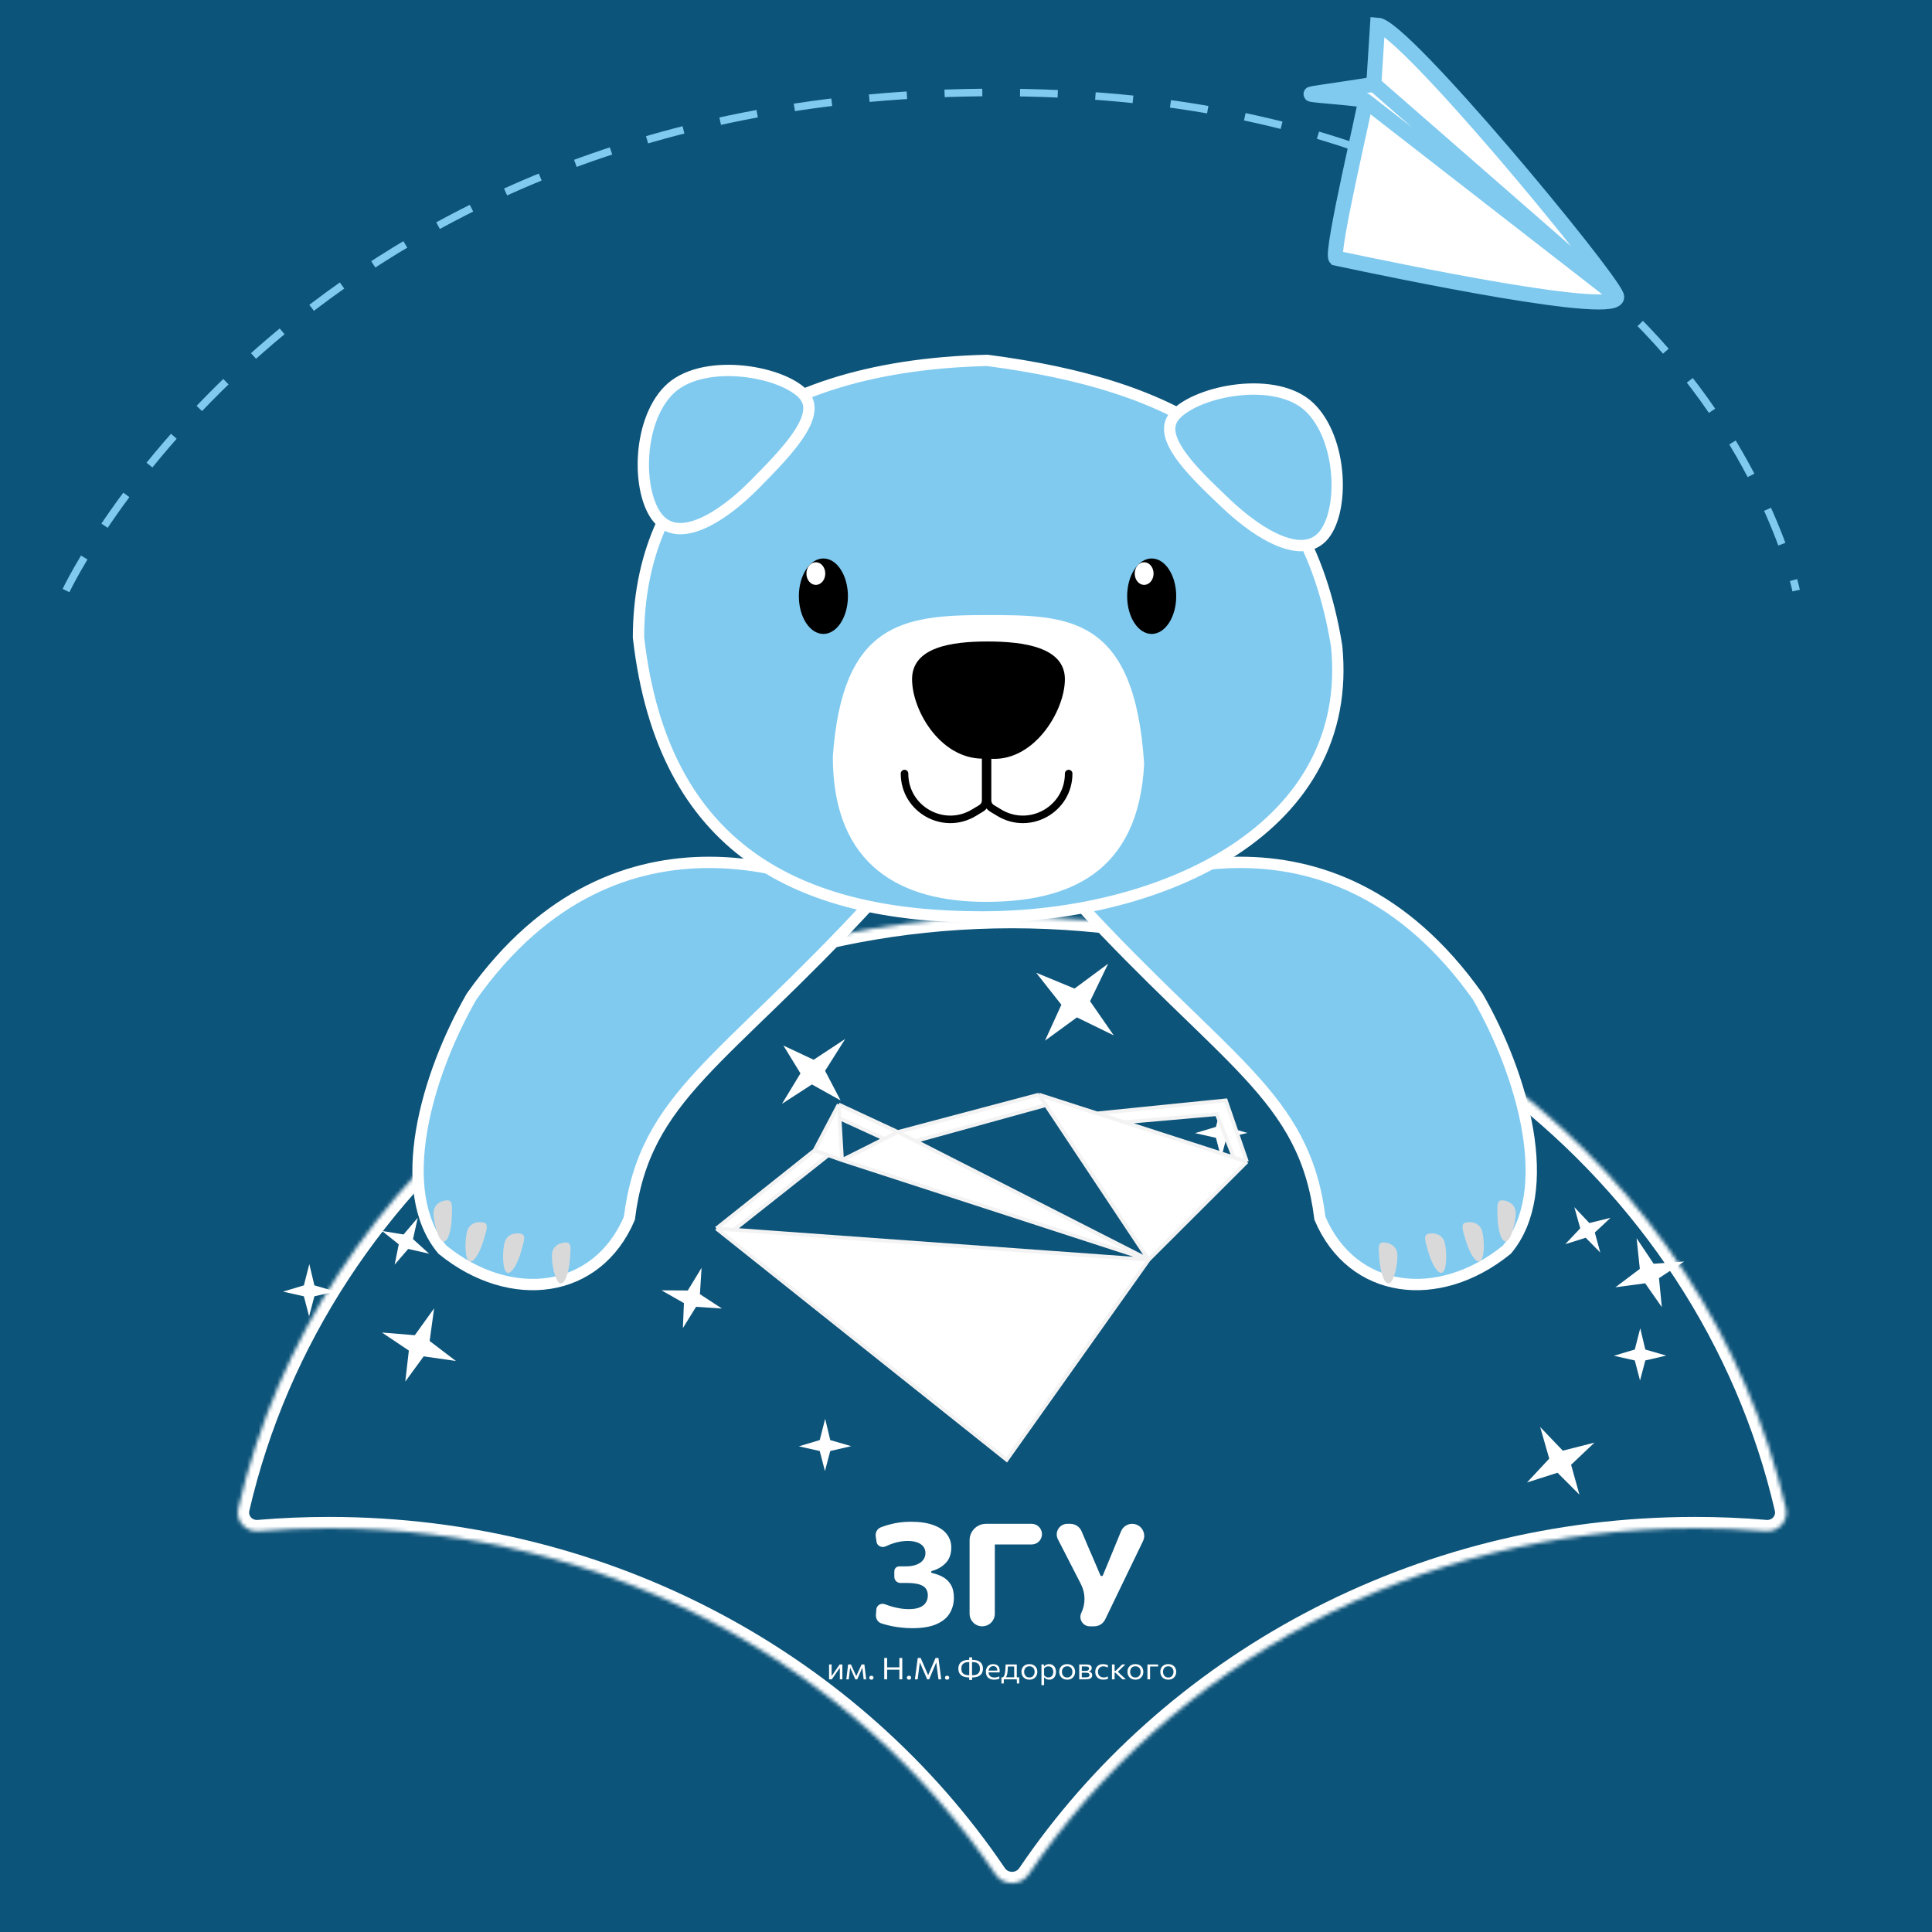 <svg width="512" height="512" viewBox="0 0 512 512" fill="none" xmlns="http://www.w3.org/2000/svg">
<g clip-path="url(#clip0_55_1329)">
<rect width="512" height="512" fill="#0D547A"/>
<g filter="url(#filter0_d_55_1329)">
<mask id="path-1-inside-1_55_1329" fill="white">
<path d="M268.21 239C368.608 239 452.55 306.099 473.293 395.779C474.055 399.073 471.29 402.066 467.922 401.783C461.757 401.265 455.516 401 449.21 401C375.113 401 309.979 437.549 272.599 492.75C270.518 495.824 265.903 495.824 263.821 492.75C226.442 437.549 161.307 401 87.21 401C80.904 401 74.664 401.265 68.499 401.783C65.131 402.066 62.366 399.073 63.128 395.779C83.871 306.099 167.812 239 268.21 239Z"/>
</mask>
<path d="M268.21 239C368.608 239 452.55 306.099 473.293 395.779C474.055 399.073 471.29 402.066 467.922 401.783C461.757 401.265 455.516 401 449.21 401C375.113 401 309.979 437.549 272.599 492.75C270.518 495.824 265.903 495.824 263.821 492.75C226.442 437.549 161.307 401 87.21 401C80.904 401 74.664 401.265 68.499 401.783C65.131 402.066 62.366 399.073 63.128 395.779C83.871 306.099 167.812 239 268.21 239Z" fill="#0D547A"/>
<path d="M268.21 239V236V239ZM449.21 401V398V401ZM87.21 401V398H87.21L87.21 401ZM68.499 401.783L68.751 404.772L68.499 401.783ZM272.599 492.75L275.083 494.432L272.599 492.75ZM263.821 492.75L261.337 494.432L263.821 492.75ZM473.293 395.779L470.371 396.455L473.293 395.779ZM467.922 401.783L468.173 398.794L467.922 401.783ZM268.21 239V242C367.277 242 449.957 308.198 470.371 396.455L473.293 395.779L476.216 395.103C455.144 304 369.939 236 268.21 236V239ZM467.922 401.783L468.173 398.794C461.925 398.268 455.6 398 449.21 398V401V404C455.432 404 461.589 404.261 467.671 404.772L467.922 401.783ZM449.21 401V398C374.117 398 308.052 435.043 270.115 491.067L272.599 492.75L275.083 494.432C311.905 440.055 376.109 404 449.21 404V401ZM263.821 492.75L266.305 491.067C228.368 435.043 162.303 398 87.21 398V401V404C160.311 404 224.515 440.054 261.337 494.432L263.821 492.75ZM87.21 401L87.21 398C80.82 398 74.496 398.268 68.248 398.794L68.499 401.783L68.751 404.772C74.832 404.261 80.988 404 87.21 404L87.21 401ZM63.128 395.779L66.051 396.455C86.465 308.198 169.143 242 268.21 242L268.21 239V236C166.481 236 81.277 304 60.205 395.103L63.128 395.779ZM68.499 401.783L68.248 398.794C66.76 398.919 65.78 397.626 66.051 396.455L63.128 395.779L60.205 395.103C58.952 400.52 63.502 405.214 68.751 404.772L68.499 401.783ZM272.599 492.75L270.115 491.067C269.224 492.384 267.197 492.384 266.305 491.067L263.821 492.75L261.337 494.432C264.608 499.263 271.812 499.263 275.083 494.432L272.599 492.75ZM473.293 395.779L470.371 396.455C470.641 397.626 469.661 398.919 468.173 398.794L467.922 401.783L467.671 404.772C472.92 405.214 477.469 400.52 476.216 395.103L473.293 395.779Z" fill="white" mask="url(#path-1-inside-1_55_1329)"/>
</g>
<path d="M370.884 340.071C379.89 341.49 390.194 338.596 399.337 331.173C405.778 323.465 406.939 312.033 404.862 299.672C402.787 287.328 397.53 274.391 391.621 264.105C371.971 236.352 348.694 228.523 328.629 228.538C309.896 228.552 293.857 235.41 286.103 239.587C295.598 249.865 303.971 258.137 311.274 265.229C318.89 272.626 325.39 278.786 330.746 284.579C341.483 296.192 347.768 306.488 349.798 322.871C354.109 332.975 361.937 338.661 370.884 340.071Z" fill="#80CAF0" stroke="white" stroke-width="3"/>
<path d="M145.701 340.071C136.695 341.49 126.391 338.596 117.248 331.173C110.808 323.465 109.646 312.033 111.724 299.672C113.798 287.328 119.055 274.391 124.964 264.105C144.614 236.352 167.892 228.523 187.956 228.538C206.689 228.552 222.728 235.41 230.482 239.587C220.987 249.865 212.614 258.137 205.312 265.229C197.695 272.626 191.196 278.786 185.84 284.579C175.103 296.192 168.817 306.488 166.788 322.871C162.476 332.975 154.648 338.661 145.701 340.071Z" fill="#80CAF0" stroke="white" stroke-width="3"/>
<path d="M261.63 95.503C286.48 98.744 307.519 104.822 323.382 116.459C339.201 128.063 350.018 145.303 354.219 171.193C356.635 195.264 345.342 213.127 327.333 225.062C309.25 237.045 284.436 243 260.208 243C235.921 243 214.785 238.522 198.944 227.096C183.173 215.72 172.433 197.298 169.208 168.918C169.227 148.08 176.58 130.176 191.682 117.266C206.819 104.326 229.906 96.264 261.63 95.503Z" fill="#80CAF0" stroke="white" stroke-width="3"/>
<path d="M303.207 202.5C301.707 231.5 283.023 239 261.207 239C239.392 239 220.707 230 220.708 200.5C223.207 165 239.392 163 261.207 163C283.023 163 300.707 163 303.207 202.5Z" fill="white"/>
<path d="M282.208 180C282.208 188.56 273.708 202.5 261.708 201C249.708 202 241.708 188.56 241.708 180C241.708 171.439 252.319 170 261.708 170C271.096 170 282.208 171.439 282.208 180Z" fill="black"/>
<path d="M283.208 205V205C283.208 214.443 272.89 220.261 264.809 215.375L262.902 214.222C262.161 213.774 261.708 212.97 261.708 212.104V201" stroke="black" stroke-width="2" stroke-linecap="round"/>
<path d="M239.708 205V205C239.708 214.443 250.025 220.261 258.106 215.375L260.013 214.222C260.754 213.774 261.208 212.97 261.208 212.104V201" stroke="black" stroke-width="2" stroke-linecap="round"/>
<path d="M117.565 329.006C118.946 329.042 119.652 325.239 119.717 322.755C119.783 320.27 120.059 318.133 118.679 318.097C117.299 318.061 114.972 318.894 114.907 321.378C114.841 323.863 116.185 328.97 117.565 329.006Z" fill="#D9D9D9"/>
<path d="M148.558 340.118C149.935 340.222 150.826 336.457 151.012 333.979C151.198 331.501 151.579 329.38 150.202 329.276C148.825 329.173 146.46 329.892 146.274 332.37C146.088 334.848 147.181 340.015 148.558 340.118Z" fill="#D9D9D9"/>
<path d="M134.461 337.301C135.791 337.672 137.401 334.154 138.069 331.76C138.737 329.367 139.525 327.361 138.195 326.99C136.865 326.619 134.405 326.861 133.737 329.255C133.07 331.649 133.131 336.93 134.461 337.301Z" fill="#D9D9D9"/>
<path d="M124.453 334.298C125.779 334.683 127.426 331.183 128.118 328.796C128.811 326.409 129.62 324.411 128.294 324.027C126.968 323.642 124.506 323.859 123.813 326.246C123.12 328.633 123.127 333.913 124.453 334.298Z" fill="#D9D9D9"/>
<path d="M399.021 329.006C397.64 329.042 396.934 325.239 396.869 322.755C396.803 320.27 396.527 318.133 397.907 318.097C399.287 318.061 401.614 318.894 401.679 321.378C401.745 323.863 400.401 328.97 399.021 329.006Z" fill="#D9D9D9"/>
<path d="M368.027 340.118C366.651 340.222 365.76 336.457 365.573 333.979C365.387 331.501 365.007 329.38 366.384 329.276C367.761 329.173 370.125 329.892 370.311 332.37C370.498 334.848 369.404 340.015 368.027 340.118Z" fill="#D9D9D9"/>
<path d="M382.124 337.301C380.794 337.672 379.184 334.154 378.516 331.76C377.849 329.367 377.061 327.361 378.391 326.99C379.721 326.619 382.18 326.861 382.848 329.255C383.516 331.649 383.454 336.93 382.124 337.301Z" fill="#D9D9D9"/>
<path d="M392.133 334.298C390.807 334.683 389.16 331.183 388.468 328.796C387.775 326.409 386.966 324.411 388.292 324.027C389.618 323.642 392.08 323.859 392.773 326.246C393.465 328.633 393.459 333.913 392.133 334.298Z" fill="#D9D9D9"/>
<path d="M350.433 142.244C347.797 145.018 344.005 145.245 339.322 143.405C334.64 141.567 329.487 137.789 324.791 133.327C319.991 128.765 315.201 124.19 312.384 119.939C310.979 117.819 310.162 115.918 310.003 114.252C309.852 112.667 310.283 111.205 311.608 109.811C313.026 108.318 315.367 106.874 318.333 105.703C321.277 104.541 324.736 103.687 328.294 103.312C335.494 102.554 342.699 103.788 346.988 107.864C351.376 112.034 353.798 119.028 354.28 125.959C354.52 129.399 354.275 132.747 353.594 135.615C352.909 138.505 351.809 140.796 350.433 142.244Z" fill="#80CAF0" stroke="white" stroke-width="3"/>
<path d="M174.908 137.931C177.637 140.614 181.434 140.712 186.053 138.714C190.669 136.717 195.69 132.767 200.232 128.147C204.875 123.425 209.506 118.69 212.177 114.345C213.509 112.179 214.261 110.252 214.363 108.581C214.461 106.992 213.98 105.545 212.608 104.196C211.141 102.754 208.751 101.39 205.747 100.32C202.765 99.258 199.279 98.523 195.71 98.269C188.489 97.757 181.331 99.235 177.183 103.454C172.939 107.77 170.756 114.843 170.509 121.787C170.387 125.233 170.746 128.57 171.524 131.414C172.307 134.279 173.484 136.531 174.908 137.931Z" fill="#80CAF0" stroke="white" stroke-width="3"/>
<ellipse cx="218.208" cy="158" rx="6.5" ry="10" fill="black"/>
<ellipse cx="305.208" cy="158" rx="6.5" ry="10" fill="black"/>
<ellipse cx="303.208" cy="152" rx="2.5" ry="3" fill="white"/>
<ellipse cx="216.208" cy="152" rx="2.5" ry="3" fill="white"/>
<path d="M218.655 283.776L222.76 291.623L215.162 287.387L207.234 292.53L212.13 284.454L207.608 277.082L215.622 280.843L223.985 275.342L218.655 283.776Z" fill="white"/>
<path d="M325.023 298.637L330.574 300.244L325.023 301.535L323.622 306.849L322.238 301.535L316.708 300.292L322.238 298.637L323.681 293L325.023 298.637Z" fill="white"/>
<path d="M288.88 265.334L295.154 274.386L285.394 269.62L276.93 275.792L281.275 266.269L274.593 257.782L284.761 261.984L293.674 255.387L288.88 265.334Z" fill="white"/>
<path d="M185.487 342.97L191.331 346.784L184.465 346.317L180.972 351.96L181.248 345.335L175.3 341.949L182.271 341.988L185.925 335.988L185.487 342.97Z" fill="white"/>
<path d="M421.194 324.118L426.805 322.735L422.643 326.628L424.087 331.931L420.231 328.021L414.82 329.709L418.782 325.511L417.214 319.907L421.194 324.118Z" fill="white"/>
<path d="M436.023 357.637L441.574 359.244L436.023 360.535L434.622 365.849L433.238 360.535L427.708 359.292L433.238 357.637L434.681 352L436.023 357.637Z" fill="white"/>
<path d="M438.235 334.908L446.325 334.314L439.65 338.722L440.401 346.399L435.985 340.082L428.101 341.146L434.57 336.268L433.718 328.146L438.235 334.908Z" fill="white"/>
<path d="M113.862 355.376L120.82 360.677L112.281 359.443L107.403 366.13L108.349 357.914L101.221 353.134L109.93 353.847L115.043 346.731L113.862 355.376Z" fill="white"/>
<path d="M109.448 328.373L113.733 332.249L108.178 330.978L104.59 335.141L105.674 329.758L101.248 326.217L106.944 327.152L110.711 322.718L109.448 328.373Z" fill="white"/>
<path d="M83.315 340.637L88.866 342.244L83.315 343.535L81.914 348.85L80.53 343.535L75 342.292L80.53 340.637L81.974 335L83.315 340.637Z" fill="white"/>
<path d="M414.161 384.44L422.546 382.313L416.356 388.183L418.57 396.105L412.76 390.291L404.678 392.873L410.565 386.549L408.162 378.178L414.161 384.44Z" fill="white"/>
<path fill-rule="evenodd" clip-rule="evenodd" d="M189.847 325.56L194.528 325.899L304.412 333.848L266.779 386.858L189.847 325.56Z" fill="white"/>
<path fill-rule="evenodd" clip-rule="evenodd" d="M194.528 325.899L189.847 325.56L215.874 304.857L219.508 306.147L194.528 325.899Z" fill="white"/>
<path fill-rule="evenodd" clip-rule="evenodd" d="M219.508 306.147L215.874 304.857L222.27 292.707L222.486 296.356L223.142 307.436L219.508 306.147Z" fill="white"/>
<path fill-rule="evenodd" clip-rule="evenodd" d="M223.142 307.436L234.363 301.795L237.934 300L242.635 302.393L304.412 333.848L223.142 307.436Z" fill="white"/>
<path fill-rule="evenodd" clip-rule="evenodd" d="M275.331 290.092L290.762 295.069L298.005 297.405L326.978 306.748L330.442 307.866L304.412 333.848L277.174 292.866L275.331 290.092Z" fill="white"/>
<path fill-rule="evenodd" clip-rule="evenodd" d="M222.486 296.356L222.27 292.707L237.934 300L234.363 301.795L222.486 296.356Z" fill="white"/>
<path fill-rule="evenodd" clip-rule="evenodd" d="M242.635 302.393L237.934 300L275.331 290.092L277.174 292.866L242.635 302.393Z" fill="white"/>
<path fill-rule="evenodd" clip-rule="evenodd" d="M298.005 297.405L290.762 295.069L324.847 291.622L330.442 307.866L326.978 306.748L322.471 295.263L298.005 297.405Z" fill="white"/>
<path d="M189.847 325.56L194.528 325.899M189.847 325.56L266.779 386.858L304.412 333.848M189.847 325.56L215.874 304.857M194.528 325.899L304.412 333.848M194.528 325.899L219.508 306.147M304.412 333.848L242.635 302.393M304.412 333.848L223.142 307.436M304.412 333.848L330.442 307.866M304.412 333.848L277.174 292.866M215.874 304.857L219.508 306.147M215.874 304.857L222.27 292.707M219.508 306.147L223.142 307.436M222.27 292.707L222.486 296.356M222.27 292.707L237.934 300M222.486 296.356L223.142 307.436M222.486 296.356L234.363 301.795M223.142 307.436L234.363 301.795M234.363 301.795L237.934 300M237.934 300L242.635 302.393M237.934 300L275.331 290.092M242.635 302.393L277.174 292.866M275.331 290.092L290.762 295.069M275.331 290.092L277.174 292.866M290.762 295.069L298.005 297.405M290.762 295.069L324.847 291.622L330.442 307.866M298.005 297.405L326.978 306.748M298.005 297.405L322.471 295.263L326.978 306.748M326.978 306.748L330.442 307.866" stroke="#F3F3F3"/>
<path d="M218.681 376L220.023 381.636L225.574 383.244L220.023 384.535L218.621 389.849L217.237 384.535L211.707 383.291L217.237 381.636L218.681 376Z" fill="white"/>
<path d="M241.697 431.484C240.816 431.484 239.909 431.434 238.974 431.332C238.039 431.243 237.138 431.11 236.271 430.932C235.404 430.742 234.598 430.532 233.853 430.304C233.753 430.272 233.656 430.241 233.56 430.209C232.595 429.889 232.054 428.918 232.131 427.904L232.236 426.513C232.32 425.408 233.493 424.734 234.524 425.142C235.242 425.421 235.96 425.656 236.678 425.847C237.396 426.037 238.1 426.183 238.791 426.285C239.495 426.386 240.166 426.437 240.803 426.437C242.049 426.437 243.038 426.279 243.769 425.961C244.515 425.644 245.05 425.212 245.375 424.666C245.713 424.12 245.883 423.511 245.883 422.838C245.883 421.631 245.429 420.774 244.521 420.266C243.614 419.759 242.266 419.505 240.478 419.505C239.787 419.505 239.17 419.505 238.628 419.505C237.731 419.505 237.003 418.777 237.003 417.879V416.406C237.003 415.687 237.585 415.105 238.303 415.105C238.764 415.105 239.306 415.105 239.929 415.105C241.162 415.105 242.164 414.946 242.936 414.629C243.722 414.311 244.305 413.886 244.684 413.353C245.063 412.82 245.253 412.235 245.253 411.601C245.253 410.851 245.043 410.242 244.623 409.772C244.217 409.29 243.654 408.934 242.936 408.706C242.232 408.477 241.426 408.363 240.518 408.363C239.936 408.363 239.333 408.414 238.71 408.515C238.1 408.604 237.463 408.756 236.8 408.972C236.136 409.175 235.452 409.448 234.747 409.791C233.727 410.279 232.447 409.712 232.286 408.593L232.082 407.176C231.937 406.171 232.427 405.17 233.366 404.786C233.479 404.74 233.594 404.694 233.711 404.649C234.415 404.382 235.174 404.147 235.987 403.944C236.8 403.728 237.66 403.563 238.567 403.449C239.475 403.335 240.41 403.278 241.372 403.278C243.756 403.278 245.741 403.57 247.326 404.154C248.924 404.725 250.116 405.525 250.902 406.553C251.701 407.582 252.101 408.763 252.101 410.096C252.101 411.848 251.593 413.239 250.577 414.267C249.609 415.246 248.415 415.926 246.993 416.307C246.867 416.341 246.777 416.454 246.777 416.585C246.777 416.721 246.873 416.837 247.006 416.866C248.027 417.085 248.96 417.425 249.805 417.886C250.712 418.368 251.437 419.06 251.979 419.962C252.521 420.85 252.792 422.006 252.792 423.428C252.792 424.875 252.44 426.215 251.735 427.447C251.044 428.666 249.886 429.643 248.26 430.38C246.648 431.116 244.46 431.484 241.697 431.484Z" fill="white"/>
<path d="M260.294 430.989C258.448 430.989 256.951 429.493 256.951 427.646C256.951 427.343 256.951 427.041 256.951 426.742C256.951 425.371 256.951 423.834 256.951 422.133V412.915C256.951 411.163 256.951 409.582 256.951 408.172C256.951 405.774 258.895 403.83 261.294 403.83H273.401C274.91 403.83 276.134 405.054 276.134 406.563C276.134 408.072 274.91 409.296 273.401 409.296C272.816 409.296 272.216 409.296 271.602 409.296C270.004 409.296 268.121 409.296 265.953 409.296H262.642C261.862 409.296 261.386 408.439 261.798 407.776C262.326 406.927 263.637 407.302 263.637 408.302C263.637 408.59 263.637 408.877 263.637 409.163C263.637 410.572 263.637 412.153 263.637 413.905V422.133C263.637 423.834 263.637 425.371 263.637 426.742C263.637 427.041 263.637 427.343 263.637 427.646C263.637 429.493 262.14 430.989 260.294 430.989Z" fill="white"/>
<path d="M288.795 430.989C286.971 430.989 285.777 429.074 286.564 427.428C287.717 425.015 287.678 422.203 286.459 419.823L282.256 411.62C281.592 410.325 280.956 409.087 280.346 407.906C279.414 406.039 280.759 403.83 282.846 403.83H283.638C284.945 403.83 286.128 404.608 286.637 405.811C286.731 406.034 286.822 406.25 286.91 406.458C287.248 407.233 287.553 407.956 287.824 408.629C288.109 409.29 288.393 409.956 288.677 410.629C288.962 411.289 289.274 412.007 289.612 412.781L291.61 417.453C291.668 417.589 291.801 417.676 291.947 417.676C292.096 417.676 292.23 417.587 292.287 417.449L294.184 412.858C294.523 412.058 294.828 411.321 295.099 410.648C295.383 409.963 295.661 409.283 295.932 408.61C296.216 407.925 296.514 407.201 296.826 406.439C296.915 406.226 297.008 406.006 297.104 405.778C297.6 404.598 298.756 403.83 300.037 403.83C302.392 403.83 303.933 406.297 302.907 408.416C302.817 408.601 302.728 408.786 302.638 408.972C301.798 410.737 301.012 412.362 300.281 413.848L296.135 422.419C295.512 423.739 294.828 425.161 294.083 426.685C293.666 427.545 293.261 428.38 292.867 429.19C292.331 430.291 291.213 430.989 289.988 430.989H288.795Z" fill="white"/>
<path d="M219.71 445.041C219.71 444.747 219.71 444.466 219.71 444.196C219.71 443.926 219.71 443.628 219.71 443.303V442.906C219.71 442.671 219.71 442.454 219.71 442.255C219.71 442.054 219.71 441.861 219.71 441.676C219.71 441.488 219.71 441.298 219.71 441.105L220.388 441.081C220.388 441.269 220.388 441.454 220.388 441.636C220.388 441.819 220.388 442.008 220.388 442.204C220.388 442.397 220.388 442.607 220.388 442.835V444.089H220.447L221.349 442.783C221.544 442.503 221.738 442.221 221.933 441.938C222.128 441.655 222.321 441.377 222.513 441.105H223.237C223.237 441.298 223.237 441.488 223.237 441.676C223.237 441.861 223.237 442.054 223.237 442.255C223.237 442.454 223.237 442.671 223.237 442.906V443.303C223.237 443.628 223.237 443.926 223.237 444.196C223.237 444.466 223.237 444.747 223.237 445.041H222.564C222.564 444.753 222.564 444.475 222.564 444.208C222.564 443.938 222.564 443.643 222.564 443.323V442.053H222.505L221.611 443.343C221.414 443.628 221.218 443.913 221.023 444.196C220.828 444.479 220.633 444.76 220.439 445.041H219.71Z" fill="white"/>
<path d="M224.285 445.041C224.318 444.753 224.352 444.471 224.386 444.196C224.42 443.918 224.453 443.643 224.484 443.37L224.547 442.831C224.584 442.542 224.619 442.254 224.653 441.966C224.687 441.677 224.721 441.39 224.755 441.105H225.517C225.632 441.359 225.748 441.615 225.864 441.875C225.982 442.134 226.099 442.389 226.215 442.64L226.892 444.132H226.956L227.629 442.64C227.745 442.381 227.86 442.125 227.976 441.871C228.092 441.614 228.208 441.359 228.323 441.105H229.073C229.107 441.385 229.14 441.673 229.174 441.97C229.211 442.263 229.246 442.552 229.28 442.835L229.344 443.378C229.375 443.643 229.407 443.915 229.441 444.196C229.475 444.476 229.509 444.758 229.543 445.041H228.878C228.844 444.739 228.809 444.435 228.772 444.128C228.738 443.819 228.703 443.513 228.666 443.212L228.535 442.053H228.471L227.934 443.291C227.81 443.582 227.684 443.873 227.557 444.164C227.43 444.455 227.303 444.747 227.176 445.041H226.672C226.542 444.747 226.413 444.456 226.283 444.168C226.156 443.877 226.029 443.589 225.902 443.303L225.347 442.053H225.284L225.148 443.2C225.112 443.507 225.075 443.813 225.038 444.12C225.004 444.427 224.969 444.734 224.932 445.041H224.285Z" fill="white"/>
<path d="M230.926 445.128C230.81 445.128 230.71 445.106 230.626 445.061C230.544 445.016 230.48 444.955 230.435 444.878C230.39 444.801 230.367 444.712 230.367 444.608C230.367 444.452 230.418 444.328 230.52 444.235C230.621 444.143 230.757 444.097 230.926 444.097C231.045 444.097 231.145 444.118 231.227 444.16C231.309 444.202 231.372 444.262 231.417 444.339C231.465 444.415 231.489 444.505 231.489 444.608C231.489 444.762 231.438 444.887 231.337 444.985C231.238 445.081 231.101 445.128 230.926 445.128Z" fill="white"/>
<path d="M238.345 445.041C238.345 444.726 238.345 444.423 238.345 444.132C238.345 443.841 238.345 443.521 238.345 443.172V441.275C238.345 440.918 238.345 440.593 238.345 440.299C238.345 440.003 238.345 439.697 238.345 439.383H239.111C239.111 439.697 239.111 440.003 239.111 440.299C239.111 440.593 239.111 440.918 239.111 441.275V443.172C239.111 443.521 239.111 443.841 239.111 444.132C239.111 444.423 239.111 444.726 239.111 445.041H238.345ZM234.332 445.041C234.332 444.726 234.332 444.423 234.332 444.132C234.332 443.841 234.332 443.521 234.332 443.172V441.275C234.332 440.918 234.332 440.593 234.332 440.299C234.332 440.003 234.332 439.697 234.332 439.383H235.098C235.098 439.697 235.098 440.003 235.098 440.299C235.098 440.593 235.098 440.918 235.098 441.275V443.172C235.098 443.521 235.098 443.841 235.098 444.132C235.098 444.423 235.098 444.726 235.098 445.041H234.332ZM234.831 442.486V441.867H238.637V442.486H234.831Z" fill="white"/>
<path d="M240.89 445.128C240.774 445.128 240.674 445.106 240.589 445.061C240.507 445.016 240.444 444.955 240.399 444.878C240.353 444.801 240.331 444.712 240.331 444.608C240.331 444.452 240.382 444.328 240.483 444.235C240.585 444.143 240.72 444.097 240.89 444.097C241.008 444.097 241.108 444.118 241.19 444.16C241.272 444.202 241.336 444.262 241.381 444.339C241.429 444.415 241.453 444.505 241.453 444.608C241.453 444.762 241.402 444.887 241.3 444.985C241.201 445.081 241.065 445.128 240.89 445.128Z" fill="white"/>
<path d="M242.459 445.041C242.498 444.734 242.538 444.431 242.577 444.132C242.62 443.833 242.663 443.508 242.709 443.156L242.958 441.291C243.003 440.945 243.046 440.622 243.085 440.323C243.125 440.024 243.167 439.711 243.212 439.383H243.983C244.158 439.785 244.327 440.174 244.491 440.549C244.655 440.922 244.817 441.294 244.978 441.664L245.934 443.862H245.994L246.942 441.668C247.103 441.293 247.264 440.92 247.425 440.549C247.585 440.179 247.752 439.79 247.924 439.383H248.695C248.737 439.705 248.776 440.016 248.813 440.315C248.853 440.614 248.896 440.938 248.944 441.287L249.19 443.172C249.235 443.516 249.277 443.836 249.317 444.132C249.356 444.426 249.396 444.729 249.435 445.041H248.703C248.638 444.538 248.576 444.061 248.517 443.608C248.458 443.156 248.403 442.734 248.352 442.343L248.132 440.652H248.077L247.31 442.474C247.124 442.915 246.938 443.359 246.751 443.803C246.565 444.245 246.392 444.657 246.231 445.041H245.71C245.608 444.8 245.496 444.536 245.371 444.247C245.247 443.959 245.119 443.664 244.986 443.362C244.856 443.061 244.729 442.769 244.605 442.486L243.813 440.652H243.758L243.538 442.339C243.488 442.733 243.432 443.156 243.373 443.608C243.317 444.061 243.256 444.538 243.191 445.041H242.459Z" fill="white"/>
<path d="M250.994 445.128C250.878 445.128 250.778 445.106 250.693 445.061C250.611 445.016 250.548 444.955 250.503 444.878C250.457 444.801 250.435 444.712 250.435 444.608C250.435 444.452 250.486 444.328 250.587 444.235C250.689 444.143 250.824 444.097 250.994 444.097C251.112 444.097 251.212 444.118 251.294 444.16C251.376 444.202 251.44 444.262 251.485 444.339C251.533 444.415 251.557 444.505 251.557 444.608C251.557 444.762 251.506 444.887 251.404 444.985C251.306 445.081 251.169 445.128 250.994 445.128Z" fill="white"/>
<path d="M257.278 444.545L257.287 443.966H257.57C258.067 443.966 258.471 443.899 258.781 443.767C259.094 443.635 259.326 443.441 259.475 443.184C259.625 442.925 259.7 442.603 259.7 442.22C259.7 441.831 259.626 441.507 259.479 441.248C259.333 440.986 259.106 440.789 258.798 440.656C258.493 440.524 258.098 440.458 257.613 440.458H257.329L257.32 439.879H257.621C258.307 439.879 258.86 439.978 259.281 440.176C259.701 440.375 260.007 440.65 260.199 441.002C260.394 441.351 260.491 441.757 260.491 442.22C260.491 442.664 260.395 443.062 260.203 443.414C260.014 443.763 259.705 444.04 259.276 444.243C258.85 444.444 258.279 444.545 257.562 444.545H257.278ZM256.901 444.545C256.362 444.545 255.906 444.487 255.534 444.37C255.161 444.254 254.859 444.091 254.628 443.882C254.399 443.671 254.233 443.425 254.128 443.144C254.024 442.861 253.972 442.553 253.972 442.22C253.972 441.757 254.068 441.351 254.26 441.002C254.452 440.65 254.758 440.375 255.178 440.176C255.602 439.978 256.156 439.879 256.842 439.879H257.138L257.13 440.458H256.846C256.366 440.458 255.973 440.524 255.665 440.656C255.358 440.789 255.13 440.986 254.984 441.248C254.837 441.507 254.763 441.831 254.763 442.22C254.763 442.603 254.837 442.925 254.984 443.184C255.133 443.441 255.365 443.635 255.678 443.767C255.991 443.899 256.395 443.966 256.889 443.966H257.172L257.181 444.545H256.901ZM256.846 445.208C256.846 445.062 256.846 444.924 256.846 444.795C256.846 444.665 256.846 444.533 256.846 444.398L256.863 444.382C256.863 444.2 256.863 444.013 256.863 443.823C256.863 443.63 256.863 443.429 256.863 443.22V441.204C256.863 440.995 256.863 440.795 256.863 440.605C256.863 440.412 256.863 440.224 256.863 440.041L256.846 440.026C256.846 439.891 256.846 439.758 256.846 439.629C256.846 439.496 256.846 439.359 256.846 439.216H257.613C257.613 439.359 257.613 439.496 257.613 439.629C257.613 439.758 257.613 439.891 257.613 440.026L257.596 440.041C257.596 440.224 257.596 440.412 257.596 440.605C257.596 440.795 257.596 440.995 257.596 441.204V443.22C257.596 443.429 257.596 443.628 257.596 443.819C257.596 444.009 257.596 444.197 257.596 444.382L257.613 444.398C257.613 444.53 257.613 444.663 257.613 444.795C257.613 444.924 257.613 445.062 257.613 445.208H256.846Z" fill="white"/>
<path d="M263.468 445.128C262.965 445.128 262.552 445.038 262.227 444.858C261.903 444.678 261.661 444.432 261.503 444.12C261.345 443.808 261.266 443.451 261.266 443.049C261.266 442.652 261.344 442.3 261.499 441.994C261.654 441.687 261.877 441.447 262.168 441.275C262.459 441.101 262.806 441.014 263.209 441.014C263.565 441.014 263.87 441.078 264.124 441.208C264.381 441.338 264.578 441.528 264.716 441.779C264.855 442.028 264.924 442.336 264.924 442.704C264.924 442.802 264.921 442.89 264.915 442.97C264.913 443.046 264.904 443.124 264.89 443.204L264.276 442.914C264.282 442.872 264.285 442.832 264.285 442.795C264.287 442.755 264.289 442.717 264.289 442.68C264.289 442.307 264.19 442.024 263.992 441.831C263.795 441.635 263.537 441.537 263.218 441.537C262.961 441.537 262.739 441.599 262.553 441.724C262.37 441.845 262.227 442.015 262.126 442.232C262.024 442.449 261.973 442.696 261.973 442.974V443.065C261.973 443.372 262.03 443.636 262.142 443.858C262.255 444.081 262.426 444.253 262.655 444.374C262.886 444.493 263.18 444.553 263.535 444.553C263.668 444.553 263.808 444.544 263.954 444.525C264.104 444.504 264.251 444.472 264.395 444.43C264.541 444.388 264.681 444.332 264.814 444.263L264.843 444.854C264.736 444.91 264.612 444.959 264.471 445.001C264.33 445.041 264.174 445.071 264.005 445.092C263.836 445.116 263.657 445.128 263.468 445.128ZM261.558 443.204V442.736L264.462 442.712L264.89 442.863V443.204H261.558Z" fill="white"/>
<path d="M268.771 444.938C268.771 444.755 268.771 444.581 268.771 444.414C268.771 444.247 268.771 444.074 268.771 443.894C268.771 443.714 268.771 443.517 268.771 443.303V442.906C268.771 442.681 268.771 442.476 268.771 442.291C268.771 442.103 268.771 441.923 268.771 441.752C268.771 441.577 268.771 441.396 268.771 441.208L269.084 441.644H266.811L267.128 441.208C267.12 441.377 267.11 441.543 267.098 441.704C267.087 441.865 267.076 442.035 267.065 442.212C267.056 442.386 267.045 442.581 267.031 442.795C267.017 443.038 266.987 443.273 266.942 443.497C266.9 443.722 266.84 443.93 266.764 444.12C266.688 444.308 266.593 444.475 266.48 444.62L265.795 444.533C265.874 444.462 265.955 444.354 266.04 444.212C266.125 444.066 266.2 443.87 266.264 443.624C266.332 443.376 266.38 443.06 266.408 442.676C266.428 442.351 266.447 442.068 266.463 441.827C266.48 441.584 266.496 441.343 266.51 441.105H269.461C269.461 441.298 269.461 441.488 269.461 441.676C269.461 441.861 269.461 442.054 269.461 442.255C269.461 442.454 269.461 442.671 269.461 442.906V443.303C269.461 443.628 269.461 443.914 269.461 444.16C269.461 444.406 269.461 444.665 269.461 444.938H268.771ZM265.388 446.136C265.388 446.004 265.388 445.871 265.388 445.739C265.388 445.607 265.388 445.475 265.388 445.342C265.388 445.208 265.388 445.069 265.388 444.926C265.388 444.78 265.388 444.639 265.388 444.501C265.639 444.501 265.895 444.501 266.154 444.501C266.414 444.501 266.665 444.501 266.908 444.501H268.58C268.826 444.501 269.077 444.501 269.334 444.501C269.593 444.501 269.85 444.501 270.104 444.501C270.104 444.639 270.104 444.78 270.104 444.926C270.104 445.069 270.104 445.208 270.104 445.342C270.104 445.475 270.104 445.607 270.104 445.739C270.104 445.871 270.104 446.004 270.104 446.136H269.495L269.461 444.954L269.617 445.041H265.875L266.032 444.954L266.002 446.136H265.388Z" fill="white"/>
<path d="M272.813 445.128C272.466 445.128 272.16 445.073 271.894 444.962C271.632 444.848 271.412 444.694 271.234 444.501C271.056 444.308 270.921 444.087 270.828 443.839C270.737 443.587 270.692 443.324 270.692 443.049C270.692 442.655 270.777 442.306 270.946 442.002C271.118 441.695 271.361 441.453 271.674 441.275C271.99 441.098 272.366 441.01 272.8 441.01C273.136 441.01 273.434 441.061 273.694 441.164C273.953 441.267 274.173 441.412 274.354 441.597C274.535 441.782 274.672 441.999 274.765 442.248C274.858 442.494 274.904 442.761 274.904 443.049C274.904 443.438 274.82 443.79 274.65 444.104C274.481 444.419 274.24 444.669 273.926 444.854C273.616 445.037 273.245 445.128 272.813 445.128ZM272.813 444.557C273.121 444.557 273.376 444.485 273.579 444.343C273.783 444.2 273.935 444.013 274.037 443.783C274.138 443.553 274.189 443.308 274.189 443.049C274.189 442.753 274.133 442.495 274.02 442.275C273.907 442.056 273.747 441.885 273.541 441.763C273.335 441.642 273.091 441.581 272.809 441.581C272.504 441.581 272.247 441.646 272.038 441.775C271.83 441.905 271.671 442.081 271.564 442.303C271.46 442.525 271.408 442.774 271.408 443.049C271.408 443.308 271.458 443.553 271.56 443.783C271.664 444.013 271.821 444.2 272.03 444.343C272.239 444.485 272.5 444.557 272.813 444.557Z" fill="white"/>
<path d="M275.994 446.588C275.994 446.297 275.994 446.012 275.994 445.731C275.994 445.454 275.994 445.152 275.994 444.827V442.906C275.994 442.615 275.994 442.318 275.994 442.013C275.994 441.709 275.994 441.406 275.994 441.105L276.629 441.065L276.646 441.577H276.718C276.802 441.474 276.91 441.38 277.039 441.295C277.169 441.208 277.317 441.139 277.484 441.089C277.653 441.036 277.838 441.01 278.038 441.01C278.422 441.01 278.748 441.099 279.016 441.279C279.287 441.457 279.493 441.7 279.634 442.009C279.776 442.319 279.846 442.669 279.846 443.061C279.846 443.429 279.78 443.77 279.647 444.085C279.517 444.397 279.318 444.649 279.05 444.842C278.785 445.033 278.452 445.128 278.051 445.128C277.865 445.128 277.693 445.104 277.535 445.057C277.377 445.012 277.233 444.947 277.103 444.862C276.976 444.775 276.86 444.669 276.756 444.545H276.692V444.854C276.692 445.164 276.692 445.452 276.692 445.719C276.692 445.989 276.692 446.271 276.692 446.565L275.994 446.588ZM277.84 444.541C278.142 444.541 278.387 444.471 278.576 444.331C278.768 444.19 278.908 444.009 278.995 443.787C279.086 443.562 279.131 443.321 279.131 443.065C279.131 442.798 279.083 442.554 278.987 442.335C278.894 442.113 278.751 441.935 278.559 441.803C278.367 441.671 278.123 441.605 277.827 441.605C277.68 441.605 277.536 441.626 277.395 441.668C277.254 441.708 277.123 441.769 277.001 441.851C276.883 441.93 276.78 442.029 276.692 442.148V443.898C276.777 444.033 276.874 444.148 276.984 444.243C277.097 444.339 277.224 444.413 277.365 444.466C277.506 444.516 277.665 444.541 277.84 444.541Z" fill="white"/>
<path d="M282.826 445.128C282.479 445.128 282.173 445.073 281.908 444.962C281.645 444.848 281.425 444.694 281.247 444.501C281.069 444.308 280.934 444.087 280.841 443.839C280.75 443.587 280.705 443.324 280.705 443.049C280.705 442.655 280.79 442.306 280.959 442.002C281.131 441.695 281.374 441.453 281.687 441.275C282.003 441.098 282.379 441.01 282.813 441.01C283.149 441.01 283.447 441.061 283.707 441.164C283.966 441.267 284.187 441.412 284.367 441.597C284.548 441.782 284.685 441.999 284.778 442.248C284.871 442.494 284.918 442.761 284.918 443.049C284.918 443.438 284.833 443.79 284.663 444.104C284.494 444.419 284.253 444.669 283.94 444.854C283.629 445.037 283.258 445.128 282.826 445.128ZM282.826 444.557C283.134 444.557 283.389 444.485 283.592 444.343C283.796 444.2 283.948 444.013 284.05 443.783C284.151 443.553 284.202 443.308 284.202 443.049C284.202 442.753 284.146 442.495 284.033 442.275C283.92 442.056 283.76 441.885 283.554 441.763C283.348 441.642 283.104 441.581 282.822 441.581C282.517 441.581 282.26 441.646 282.051 441.775C281.843 441.905 281.685 442.081 281.577 442.303C281.473 442.525 281.421 442.774 281.421 443.049C281.421 443.308 281.471 443.553 281.573 443.783C281.678 444.013 281.834 444.2 282.043 444.343C282.252 444.485 282.513 444.557 282.826 444.557Z" fill="white"/>
<path d="M286.007 445.041C286.007 444.747 286.007 444.466 286.007 444.196C286.007 443.923 286.007 443.624 286.007 443.299V442.902C286.007 442.667 286.007 442.45 286.007 442.251C286.007 442.053 286.007 441.861 286.007 441.676C286.007 441.488 286.007 441.298 286.007 441.105C286.261 441.105 286.566 441.105 286.921 441.105C287.28 441.105 287.624 441.105 287.954 441.105C288.287 441.105 288.554 441.143 288.754 441.22C288.955 441.297 289.099 441.405 289.186 441.545C289.276 441.683 289.322 441.847 289.322 442.037C289.322 442.286 289.252 442.486 289.114 442.636C288.979 442.787 288.811 442.892 288.61 442.95V443.001C288.746 443.025 288.876 443.072 289 443.14C289.127 443.206 289.231 443.306 289.313 443.438C289.398 443.567 289.44 443.741 289.44 443.958C289.44 444.164 289.391 444.349 289.292 444.513C289.196 444.675 289.024 444.803 288.775 444.898C288.53 444.993 288.18 445.041 287.726 445.041C287.384 445.041 287.065 445.041 286.769 445.041C286.473 445.041 286.218 445.041 286.007 445.041ZM286.688 444.513H287.666C287.937 444.513 288.15 444.489 288.306 444.442C288.464 444.394 288.574 444.324 288.636 444.231C288.701 444.139 288.733 444.026 288.733 443.894C288.733 443.669 288.648 443.511 288.479 443.418C288.313 443.325 288.069 443.279 287.747 443.279H286.502V442.799H287.675C287.909 442.799 288.094 442.773 288.229 442.72C288.365 442.664 288.461 442.59 288.517 442.497C288.577 442.402 288.606 442.295 288.606 442.176C288.606 441.975 288.536 441.835 288.394 441.755C288.256 441.673 288.059 441.632 287.802 441.632H286.688C286.688 441.844 286.688 442.049 286.688 442.248C286.688 442.446 286.688 442.661 286.688 442.894V443.291C286.688 443.516 286.688 443.725 286.688 443.918C286.688 444.111 286.688 444.309 286.688 444.513Z" fill="white"/>
<path d="M292.389 445.12C291.935 445.12 291.548 445.03 291.229 444.85C290.913 444.671 290.672 444.426 290.505 444.116C290.339 443.807 290.255 443.458 290.255 443.069C290.255 442.68 290.334 442.331 290.492 442.021C290.653 441.709 290.886 441.463 291.191 441.283C291.498 441.103 291.872 441.014 292.313 441.014C292.476 441.014 292.637 441.027 292.795 441.053C292.956 441.08 293.107 441.115 293.248 441.16C293.389 441.203 293.515 441.253 293.625 441.311L293.562 441.914C293.404 441.83 293.254 441.765 293.113 441.72C292.975 441.672 292.845 441.64 292.723 441.625C292.605 441.606 292.495 441.597 292.393 441.597C291.964 441.597 291.62 441.729 291.36 441.994C291.101 442.255 290.971 442.61 290.971 443.057C290.971 443.337 291.027 443.591 291.14 443.819C291.256 444.044 291.428 444.222 291.657 444.354C291.888 444.484 292.174 444.549 292.516 444.549C292.637 444.549 292.757 444.538 292.876 444.517C292.997 444.496 293.117 444.466 293.236 444.426C293.354 444.384 293.468 444.329 293.579 444.263L293.638 444.862C293.545 444.91 293.436 444.954 293.312 444.993C293.188 445.03 293.048 445.061 292.893 445.085C292.74 445.108 292.572 445.12 292.389 445.12Z" fill="white"/>
<path d="M294.68 445.041C294.68 444.747 294.68 444.466 294.68 444.196C294.68 443.926 294.68 443.628 294.68 443.303V442.886C294.68 442.651 294.68 442.435 294.68 442.24C294.68 442.041 294.68 441.851 294.68 441.668C294.68 441.486 294.68 441.298 294.68 441.105L295.379 441.077C295.379 441.368 295.379 441.654 295.379 441.934C295.379 442.214 295.379 442.509 295.379 442.819V443.406C295.379 443.702 295.379 443.979 295.379 444.235C295.379 444.492 295.379 444.76 295.379 445.041H294.68ZM297.466 445.041C297.277 444.861 297.085 444.681 296.89 444.501C296.698 444.321 296.508 444.143 296.319 443.966L295.595 443.287H295.299V442.819H295.637L296.247 442.212C296.433 442.029 296.621 441.845 296.81 441.66C296.999 441.472 297.185 441.287 297.369 441.105H298.232C297.99 441.335 297.748 441.565 297.508 441.795C297.268 442.025 297.03 442.255 296.793 442.486L296.077 443.168L296.052 442.851L296.882 443.652C297.133 443.885 297.383 444.118 297.631 444.35C297.882 444.581 298.131 444.811 298.376 445.041H297.466Z" fill="white"/>
<path d="M300.901 445.128C300.554 445.128 300.248 445.073 299.982 444.962C299.72 444.848 299.5 444.694 299.322 444.501C299.144 444.308 299.009 444.087 298.916 443.839C298.825 443.587 298.78 443.324 298.78 443.049C298.78 442.655 298.865 442.306 299.034 442.002C299.206 441.695 299.449 441.453 299.762 441.275C300.078 441.098 300.454 441.01 300.888 441.01C301.224 441.01 301.522 441.061 301.782 441.164C302.041 441.267 302.261 441.412 302.442 441.597C302.623 441.782 302.759 441.999 302.853 442.248C302.946 442.494 302.992 442.761 302.992 443.049C302.992 443.438 302.908 443.79 302.738 444.104C302.569 444.419 302.328 444.669 302.014 444.854C301.704 445.037 301.333 445.128 300.901 445.128ZM300.901 444.557C301.209 444.557 301.464 444.485 301.667 444.343C301.87 444.2 302.023 444.013 302.124 443.783C302.226 443.553 302.277 443.308 302.277 443.049C302.277 442.753 302.22 442.495 302.108 442.275C301.995 442.056 301.835 441.885 301.629 441.763C301.423 441.642 301.179 441.581 300.897 441.581C300.592 441.581 300.335 441.646 300.126 441.775C299.917 441.905 299.759 442.081 299.652 442.303C299.548 442.525 299.495 442.774 299.495 443.049C299.495 443.308 299.546 443.553 299.648 443.783C299.752 444.013 299.909 444.2 300.118 444.343C300.327 444.485 300.588 444.557 300.901 444.557Z" fill="white"/>
<path d="M304.082 445.041C304.082 444.747 304.082 444.466 304.082 444.196C304.082 443.926 304.082 443.628 304.082 443.303V442.906C304.082 442.671 304.082 442.454 304.082 442.255C304.082 442.054 304.082 441.861 304.082 441.676C304.082 441.488 304.082 441.298 304.082 441.105H306.91V441.64C306.63 441.64 306.348 441.64 306.063 441.64C305.778 441.64 305.5 441.64 305.229 441.64H304.365L304.78 441.208C304.78 441.396 304.78 441.577 304.78 441.752C304.78 441.923 304.78 442.103 304.78 442.291C304.78 442.476 304.78 442.681 304.78 442.906V443.303C304.78 443.628 304.78 443.926 304.78 444.196C304.78 444.466 304.78 444.747 304.78 445.041H304.082Z" fill="white"/>
<path d="M309.616 445.128C309.269 445.128 308.963 445.073 308.697 444.962C308.435 444.848 308.215 444.694 308.037 444.501C307.859 444.308 307.724 444.087 307.63 443.839C307.54 443.587 307.495 443.324 307.495 443.049C307.495 442.655 307.58 442.306 307.749 442.002C307.921 441.695 308.164 441.453 308.477 441.275C308.793 441.098 309.169 441.01 309.603 441.01C309.939 441.01 310.237 441.061 310.496 441.164C310.756 441.267 310.976 441.412 311.157 441.597C311.338 441.782 311.474 441.999 311.568 442.248C311.661 442.494 311.707 442.761 311.707 443.049C311.707 443.438 311.623 443.79 311.453 444.104C311.284 444.419 311.043 444.669 310.729 444.854C310.419 445.037 310.048 445.128 309.616 445.128ZM309.616 444.557C309.924 444.557 310.179 444.485 310.382 444.343C310.585 444.2 310.738 444.013 310.839 443.783C310.941 443.553 310.992 443.308 310.992 443.049C310.992 442.753 310.935 442.495 310.822 442.275C310.71 442.056 310.55 441.885 310.344 441.763C310.138 441.642 309.894 441.581 309.612 441.581C309.307 441.581 309.05 441.646 308.841 441.775C308.632 441.905 308.474 442.081 308.367 442.303C308.263 442.525 308.21 442.774 308.21 443.049C308.21 443.308 308.261 443.553 308.363 443.783C308.467 444.013 308.624 444.2 308.833 444.343C309.042 444.485 309.303 444.557 309.616 444.557Z" fill="white"/>
<g filter="url(#filter1_i_55_1329)">
<path d="M17.5 152.5C17.5 152.5 79.5 20.5 264 20.5C448.5 20.5 476 152.5 476 152.5" stroke="#80CAF0" stroke-width="2" stroke-dasharray="10 10"/>
</g>
<path d="M354.034 68.395C369.222 71.614 430.783 84.524 428.365 78.394C425.947 72.263 372.011 7.107 365.073 6.656L364.078 22.28C363.161 22.642 348.004 24.706 347.453 24.924C346.765 25.195 361.604 26.09 361.846 26.703C362.088 27.316 352.621 66.828 354.034 68.395Z" fill="white"/>
<path d="M428.365 78.394C430.783 84.524 369.222 71.614 354.034 68.395C352.621 66.828 362.088 27.316 361.846 26.703M428.365 78.394C425.947 72.263 372.011 7.107 365.073 6.656L364.078 22.28M428.365 78.394L364.078 22.28M428.365 78.394L361.846 26.703M364.078 22.28C363.161 22.642 348.004 24.706 347.453 24.924C346.765 25.195 361.604 26.09 361.846 26.703" stroke="#80CAF0" stroke-width="4"/>
</g>
<defs>
<filter id="filter0_d_55_1329" x="59.001" y="239" width="418.42" height="264.055" filterUnits="userSpaceOnUse" color-interpolation-filters="sRGB">
<feFlood flood-opacity="0" result="BackgroundImageFix"/>
<feColorMatrix in="SourceAlpha" type="matrix" values="0 0 0 0 0 0 0 0 0 0 0 0 0 0 0 0 0 0 127 0" result="hardAlpha"/>
<feOffset dy="4"/>
<feGaussianBlur stdDeviation="2"/>
<feComposite in2="hardAlpha" operator="out"/>
<feColorMatrix type="matrix" values="0 0 0 0 0 0 0 0 0 0 0 0 0 0 0 0 0 0 0.25 0"/>
<feBlend mode="normal" in2="BackgroundImageFix" result="effect1_dropShadow_55_1329"/>
<feBlend mode="normal" in="SourceGraphic" in2="effect1_dropShadow_55_1329" result="shape"/>
</filter>
<filter id="filter1_i_55_1329" x="16.595" y="19.5" width="460.384" height="137.425" filterUnits="userSpaceOnUse" color-interpolation-filters="sRGB">
<feFlood flood-opacity="0" result="BackgroundImageFix"/>
<feBlend mode="normal" in="SourceGraphic" in2="BackgroundImageFix" result="shape"/>
<feColorMatrix in="SourceAlpha" type="matrix" values="0 0 0 0 0 0 0 0 0 0 0 0 0 0 0 0 0 0 127 0" result="hardAlpha"/>
<feOffset dy="4"/>
<feGaussianBlur stdDeviation="2"/>
<feComposite in2="hardAlpha" operator="arithmetic" k2="-1" k3="1"/>
<feColorMatrix type="matrix" values="0 0 0 0 0 0 0 0 0 0 0 0 0 0 0 0 0 0 0.25 0"/>
<feBlend mode="normal" in2="shape" result="effect1_innerShadow_55_1329"/>
</filter>
<clipPath id="clip0_55_1329">
<rect width="512" height="512" fill="white"/>
</clipPath>
</defs>
</svg>
